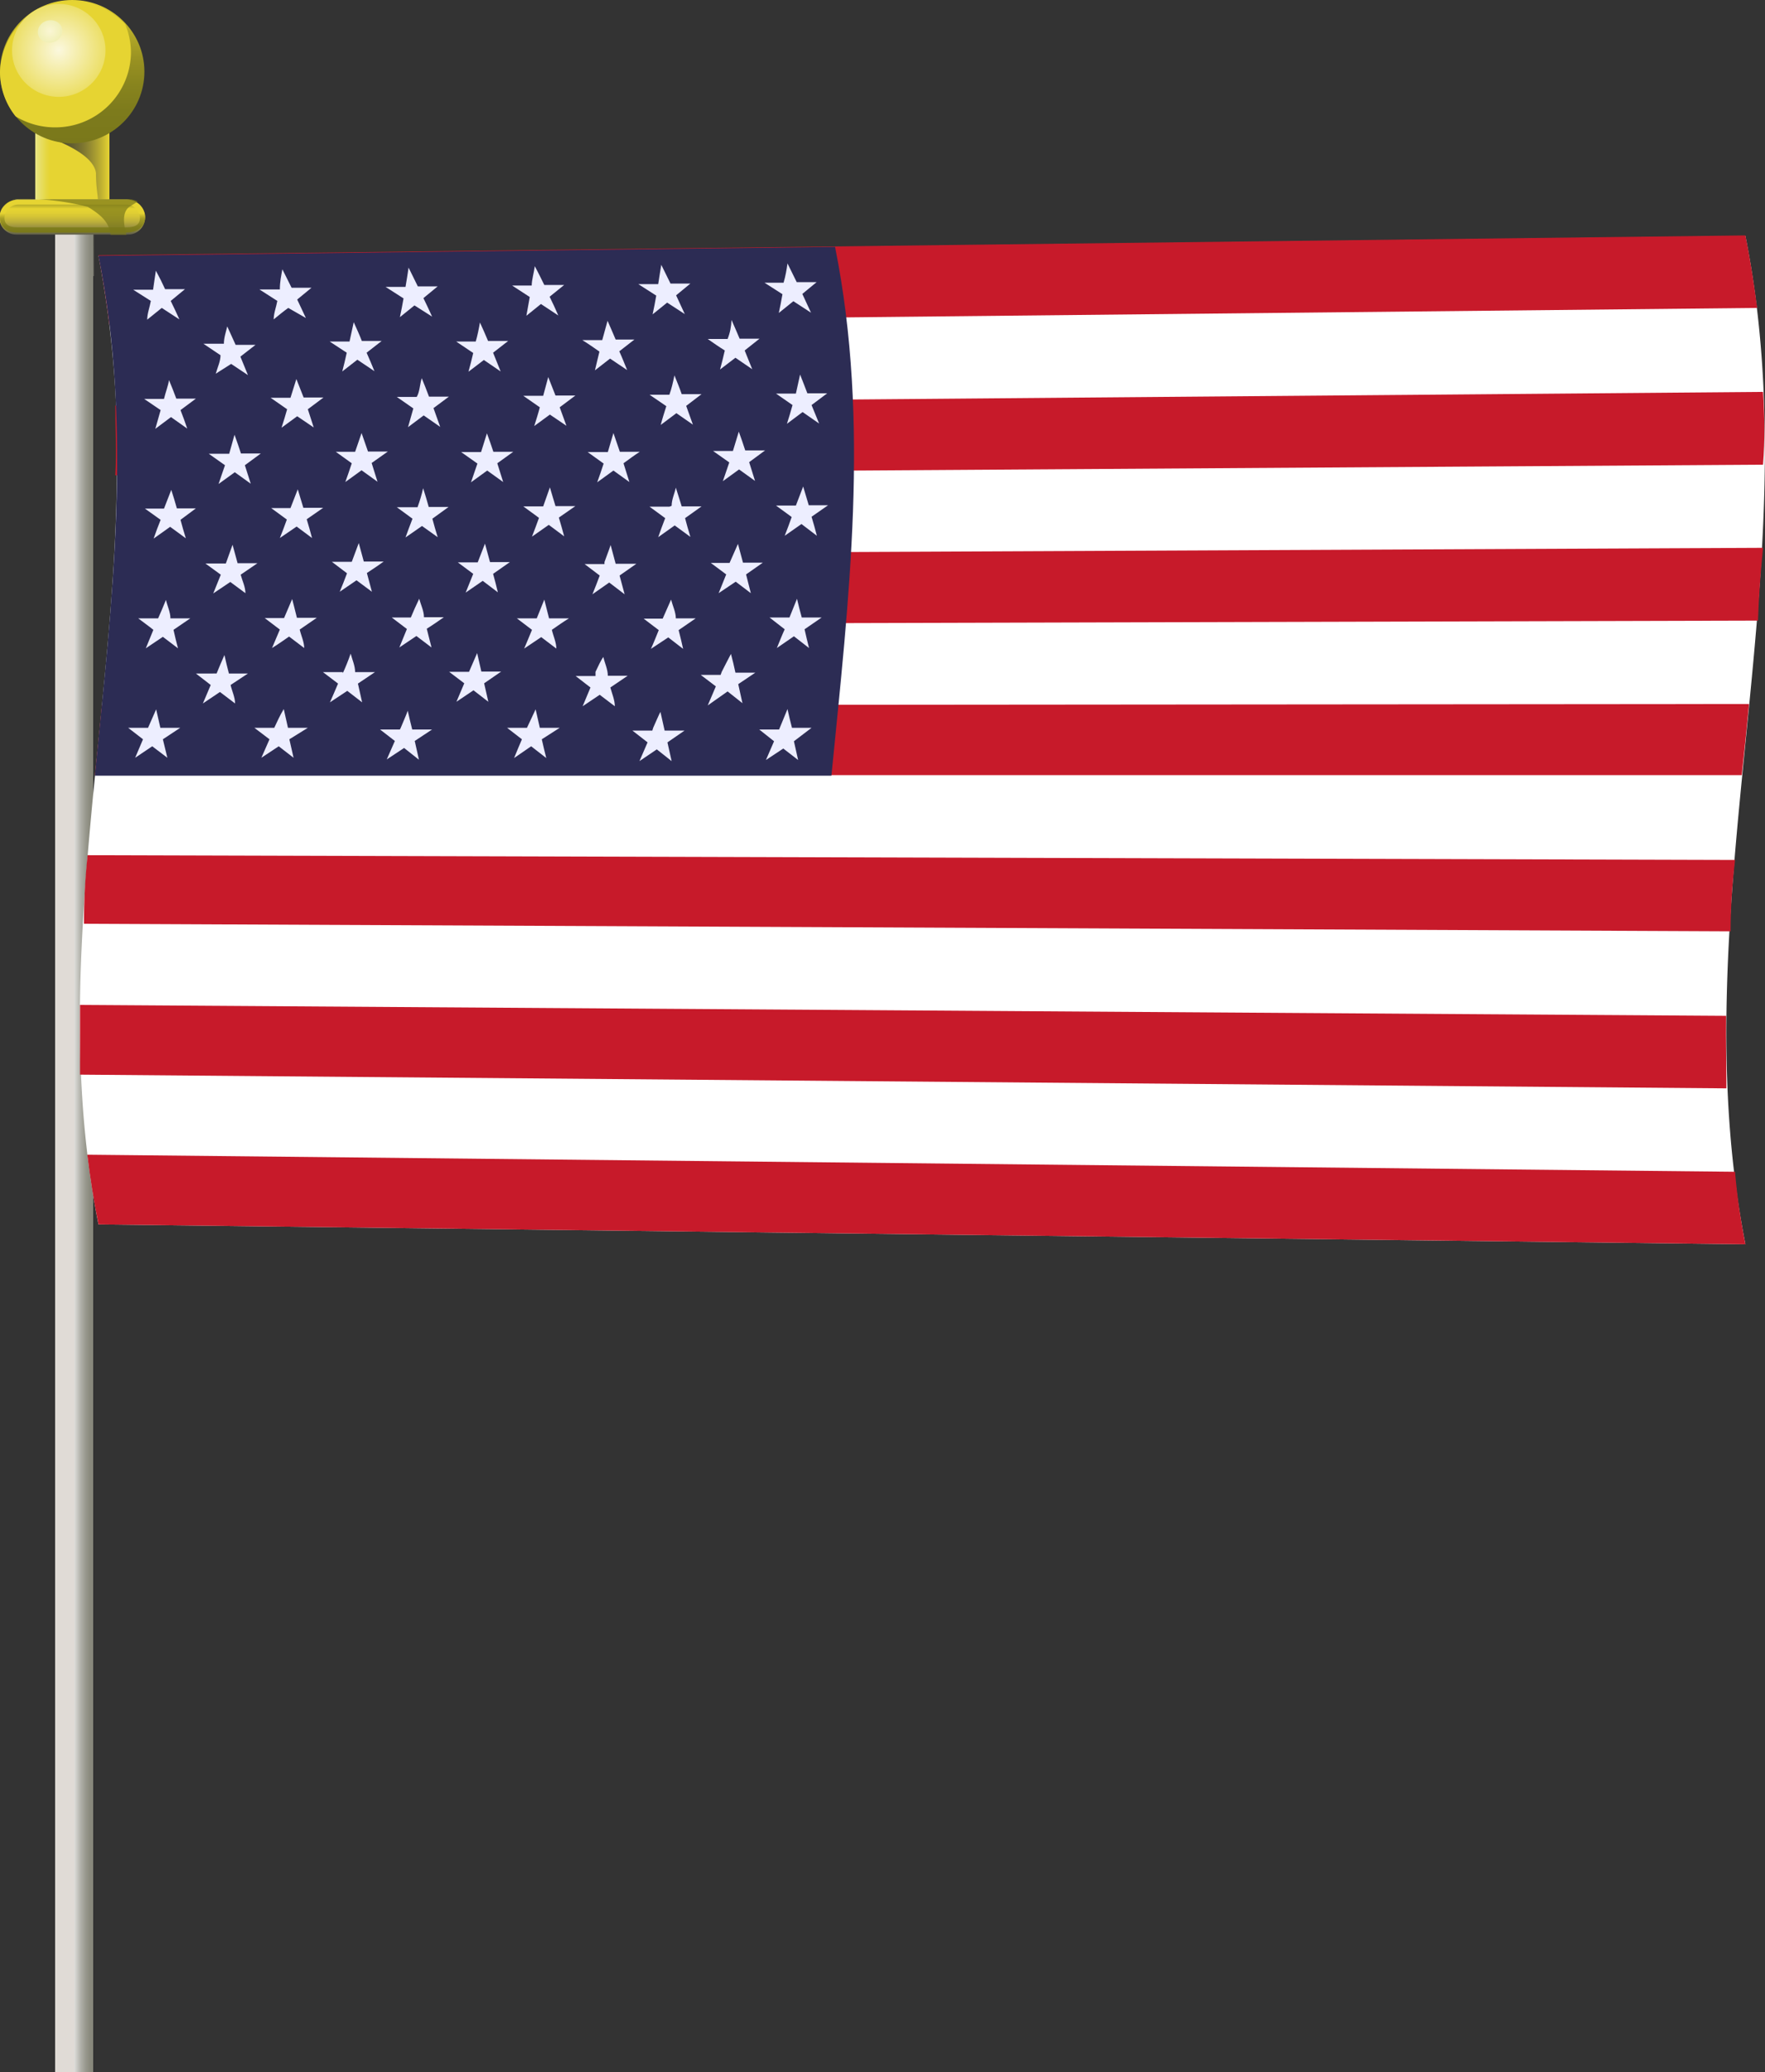 <svg xmlns="http://www.w3.org/2000/svg" xmlns:xlink="http://www.w3.org/1999/xlink" viewBox="0 0 63.07 74.03"><rect x="0" y="0" width="63.07" height="74.03" fill="#333333" stroke="none"/><defs><style>.cls-1{opacity:0.6;fill:url(#linear-gradient);}.cls-2{fill:#e0dbd6;}.cls-3{fill:url(#linear-gradient-2);}.cls-4{fill:#e6d432;}.cls-5{fill:url(#linear-gradient-3);}.cls-6{fill:url(#linear-gradient-4);}.cls-7{fill:url(#linear-gradient-5);}.cls-8{fill:url(#radial-gradient);}.cls-9{fill:url(#radial-gradient-2);}.cls-10{fill:url(#linear-gradient-6);}.cls-11{fill:url(#linear-gradient-7);}.cls-12{fill:#7a781b;fill-opacity:0.7;}.cls-13{fill:#fff;}.cls-14{fill:#c71a2a;}.cls-15{fill:#2c2c54;}.cls-16{fill:#edeeff;}</style><linearGradient id="linear-gradient" x1="2.65" y1="9.94" x2="2.65" y2="8.1" gradientUnits="userSpaceOnUse"><stop offset="0" stop-color="#88877c"/><stop offset="0.25" stop-color="#7d7c6f"/><stop offset="0.66" stop-color="#6f6f60"/><stop offset="1" stop-color="#6a6a5b"/></linearGradient><linearGradient id="linear-gradient-2" x1="2.65" y1="41.06" x2="3.33" y2="41.06" gradientUnits="userSpaceOnUse"><stop offset="0" stop-color="#dfdfdc"/><stop offset="0.12" stop-color="#cecec9"/><stop offset="0.37" stop-color="#aeaea6"/><stop offset="0.61" stop-color="#98988d"/><stop offset="0.82" stop-color="#8a8a7e"/><stop offset="1" stop-color="#858579"/></linearGradient><linearGradient id="linear-gradient-3" x1="1.26" y1="5.91" x2="1.79" y2="5.91" gradientUnits="userSpaceOnUse"><stop offset="0.01" stop-color="#e8e585"/><stop offset="0.26" stop-color="#e7e06d"/><stop offset="0.75" stop-color="#e6d742"/><stop offset="1" stop-color="#e6d432"/></linearGradient><linearGradient id="linear-gradient-4" x1="1.26" y1="5.5" x2="3.91" y2="5.5" gradientUnits="userSpaceOnUse"><stop offset="0" stop-color="#42412f"/><stop offset="0.19" stop-color="#45442f"/><stop offset="0.34" stop-color="#504d2f"/><stop offset="0.49" stop-color="#615d30"/><stop offset="0.63" stop-color="#7a7330"/><stop offset="0.76" stop-color="#998f31"/><stop offset="0.89" stop-color="#bfb131"/><stop offset="1" stop-color="#e6d432"/></linearGradient><linearGradient id="linear-gradient-5" x1="2.58" y1="5.13" x2="2.58" gradientUnits="userSpaceOnUse"><stop offset="0" stop-color="#7a781b"/><stop offset="0.23" stop-color="#7d7b1c"/><stop offset="0.41" stop-color="#88841e"/><stop offset="0.59" stop-color="#999222"/><stop offset="0.75" stop-color="#b1a727"/><stop offset="0.91" stop-color="#d1c22d"/><stop offset="1" stop-color="#e6d432"/></linearGradient><radialGradient id="radial-gradient" cx="2.1" cy="4.17" r="1.67" gradientTransform="translate(0 -2.34) scale(1 0.99)" gradientUnits="userSpaceOnUse"><stop offset="0" stop-color="#fbf8de"/><stop offset="1" stop-color="#ecdf67"/></radialGradient><radialGradient id="radial-gradient-2" cx="1.79" cy="3.48" r="0.42" gradientTransform="translate(1.02 -2.7) rotate(15.98) scale(1 0.99)" gradientUnits="userSpaceOnUse"><stop offset="0.01" stop-color="#faf6d4"/><stop offset="0.99" stop-color="#f1f0b7"/></radialGradient><linearGradient id="linear-gradient-6" x1="2.59" y1="8.39" x2="2.59" y2="7.13" gradientUnits="userSpaceOnUse"><stop offset="0" stop-color="#5d5c4c"/><stop offset="0.04" stop-color="#69674a"/><stop offset="0.2" stop-color="#968e41"/><stop offset="0.35" stop-color="#b9ac3b"/><stop offset="0.5" stop-color="#d2c236"/><stop offset="0.63" stop-color="#e1cf33"/><stop offset="0.74" stop-color="#e6d432"/><stop offset="0.9" stop-color="#a39b24"/><stop offset="1" stop-color="#7a781b"/><stop offset="1" stop-color="#7b791d"/><stop offset="1" stop-color="#9e9c44"/><stop offset="1" stop-color="#bbb864"/><stop offset="1" stop-color="#d1ce7d"/><stop offset="1" stop-color="#e1de8f"/><stop offset="1" stop-color="#eae79a"/><stop offset="1" stop-color="#edea9d"/></linearGradient><linearGradient id="linear-gradient-7" x1="2.59" y1="8.33" x2="2.59" y2="7.13" gradientUnits="userSpaceOnUse"><stop offset="0" stop-color="#7a781b"/><stop offset="0.13" stop-color="#7d7b1c"/><stop offset="0.24" stop-color="#88841e"/><stop offset="0.32" stop-color="#958f21"/><stop offset="0.38" stop-color="#9b9422"/><stop offset="0.45" stop-color="#aca226"/><stop offset="0.52" stop-color="#c7ba2c"/><stop offset="0.59" stop-color="#e6d432"/><stop offset="0.96" stop-color="#e6d432"/><stop offset="0.99" stop-color="#e6d432"/></linearGradient></defs><title>flag5</title><g id="Layer_2" data-name="Layer 2"><g id="USA_flag" data-name="USA flag"><g id="pole"><path class="cls-1" d="M2,9.92a8.1,8.1,0,0,0,1.36-.06V8.1H2Z"/><rect id="stick" class="cls-2" x="1.97" y="8.1" width="1.36" height="65.93"/><rect id="shadow_stick" class="cls-3" x="2.65" y="8.1" width="0.68" height="65.93"/><rect id="support" class="cls-4" x="1.26" y="3.61" width="2.64" height="3.52"/><rect id="shade" class="cls-5" x="1.26" y="4.64" width="0.53" height="2.54"/><path id="shadow" class="cls-6" d="M3.91,3.93A9.19,9.19,0,0,0,1.26,4v.73c.85.29,2.1.79,2.17,1.46,0,.46.06.75.07.93h.41Z"/><ellipse id="shadow-2" data-name="shadow" class="cls-7" cx="2.58" cy="2.56" rx="2.58" ry="2.56"/><path id="top_2" data-name="top 2" class="cls-4" d="M0,2.56a2.55,2.55,0,0,0,.56,1.6A2.72,2.72,0,0,0,2,4.55,2.7,2.7,0,0,0,4.68,1.86a2.66,2.66,0,0,0-.21-1A2.59,2.59,0,0,0,0,2.56Z"/><ellipse id="top" class="cls-8" cx="2.1" cy="1.8" rx="1.67" ry="1.66"/><ellipse id="top-2" data-name="top" class="cls-9" cx="1.79" cy="1.12" rx="0.44" ry="0.4" transform="translate(-0.24 0.54) rotate(-15.98)"/><path id="base" class="cls-10" d="M.66,7.13H4.53a.65.65,0,0,1,.65.65v0a.6.6,0,0,1-.6.6h-4a.6.6,0,0,1-.6-.6v0a.65.65,0,0,1,.65-.65Z"/><path id="edge" class="cls-11" d="M4.54,7.13H.65A.65.65,0,0,0,0,7.77v0c0,.36.27.54.63.54H4.5c.37,0,.69-.19.69-.56h0A.65.65,0,0,0,4.54,7.13ZM5,7.79c0,.27-.22.33-.49.33H.65c-.27,0-.49-.06-.49-.33v0a.49.49,0,0,1,.49-.48H4.52A.49.49,0,0,1,5,7.77Z"/><path id="shadow-3" data-name="shadow" class="cls-12" d="M4.53,7.12H.67a.59.59,0,0,0-.23,0,9,9,0,0,1,2.7.27c.45.28.76.53.81,1h.57c-.07-.25-.2-.78.1-1l.3-.19A.65.65,0,0,0,4.53,7.12Z"/></g><path id="base-2" data-name="base" class="cls-13" d="M62.37,44.45,3.52,43.74c-1.81-9,.64-18.09.66-27.14a37,37,0,0,0-.66-7.46l58.85-.71C64.77,20.44,60,32.44,62.37,44.45Z"/><path id="red_line" data-name="red line" class="cls-14" d="M62.79,11l-58.88.61q-.15-1.24-.39-2.49l58.85-.71C62.55,9.3,62.68,10.16,62.79,11ZM63,14l-58.88.49c0,.83.05,1.66,0,2.49l58.88-.38C63.07,15.73,63.06,14.87,63,14ZM63,19.57l-58.88.27c0,.83-.1,1.66-.17,2.49l58.87-.16C62.85,21.3,62.91,20.44,63,19.57Zm-.46,5.58L3.64,25.2c-.08.83-.16,1.66-.25,2.49l58.85,0C62.33,26.87,62.42,26,62.5,25.15ZM62,30.72,3.13,30.55Q3,31.8,3,33l58.84.27C61.84,32.44,61.9,31.58,62,30.72Zm-.29,5.57L2.86,35.9q0,1.24,0,2.49l58.83.49C61.69,38,61.67,37.15,61.68,36.29ZM62,41.86,3.12,41.25c.1.83.23,1.66.4,2.49l58.85.71C62.2,43.59,62.07,42.72,62,41.86Z"/><path class="cls-15" d="M29.71,27.71l-26.32,0C4,21.5,4.76,15.32,3.52,9.14l26.32-.32C31.1,15.12,30.33,21.41,29.71,27.71Z"/><path id="stars" class="cls-16" d="M28.14,9.41l.33.67h.71l-.51.42.31.67-.63-.41-.52.42c.05-.22.09-.45.13-.67l-.64-.41H28C28.07,9.86,28.11,9.63,28.14,9.41Zm.3,4.65h-.71l.59.41c-.06.22-.13.45-.2.67l.56-.42.59.41L29,14.47l.56-.42h-.71c-.09-.23-.17-.45-.26-.67Zm0,4h-.71l.56.41c-.08.22-.16.45-.25.67l.6-.42.55.42c-.06-.23-.12-.45-.19-.68l.59-.41H28.9c-.07-.22-.13-.45-.2-.67Zm-.23,4h-.71l.54.42c-.1.22-.19.45-.28.67l.61-.42.54.42c-.06-.23-.11-.45-.16-.67l.61-.42h-.71c-.06-.22-.12-.45-.17-.67Zm-.37,4h-.71l.53.42c-.1.22-.19.45-.29.67l.62-.41.53.41-.15-.67L29,26H28.3c-.06-.22-.11-.45-.16-.67ZM26,12.11h-.71c.2.14.4.28.61.41-.05.23-.11.45-.17.68l.55-.42.6.41-.27-.67.53-.42h-.71c-.09-.22-.19-.44-.29-.67C26.13,11.66,26.09,11.88,26,12.11Zm.19,4h-.71l.58.41c-.08.22-.15.45-.23.67l.58-.42.57.41-.21-.67.57-.42h-.71c-.07-.22-.15-.45-.23-.67Zm-.12,4H25.4l.55.41-.27.67.61-.41.54.41c-.06-.22-.11-.45-.17-.67l.6-.42h-.71l-.18-.67Zm-.32,4h-.71l.54.41-.29.68L26,24.7l.53.42-.15-.68.61-.41h-.71c-.05-.23-.1-.45-.16-.67C26,23.58,25.89,23.81,25.79,24ZM21.52,12.15h-.71c.21.13.41.27.61.41-.05.22-.11.44-.16.67l.54-.42.61.41c-.09-.22-.18-.45-.28-.67l.54-.42H22c-.1-.23-.19-.45-.29-.67Zm.2,4H21l.57.41c-.07.22-.15.45-.23.67l.58-.42.57.41-.21-.67c.19-.14.38-.28.58-.41h-.71c-.08-.22-.15-.45-.23-.67Zm-.12,4h-.71l.54.41c-.08.22-.17.45-.26.67l.6-.42.55.42-.18-.67.6-.42H22l-.18-.67C21.77,19.63,21.68,19.85,21.6,20.08Zm-.32,4h-.71l.53.41-.28.67.61-.41.54.41c0-.22-.1-.45-.16-.67l.62-.42h-.71c0-.23-.11-.45-.16-.67C21.47,23.59,21.37,23.81,21.28,24ZM17,12.2H16.3l.61.41c-.05.22-.11.45-.17.67l.55-.42.6.41-.27-.67.54-.42h-.72c-.09-.22-.19-.44-.29-.66C17.11,11.75,17.06,12,17,12.2Zm.19,3.95h-.71l.58.41c-.08.22-.15.45-.23.67l.58-.42.57.41-.21-.67.57-.41h-.71c-.07-.22-.15-.44-.23-.66Zm-.12,3.94h-.71l.55.41-.27.67.61-.42.54.41c-.05-.22-.11-.44-.17-.66l.6-.42h-.71l-.18-.66ZM16.76,24h-.71l.54.41-.28.66.61-.41.53.41-.15-.66.61-.42H17.2l-.15-.66Zm-4.27-11.8h-.71l.61.4c-.05.23-.1.45-.16.67l.54-.42.61.41c-.09-.22-.18-.44-.28-.66l.54-.42h-.71c-.09-.23-.19-.45-.29-.67Zm.2,3.94H12l.57.41c-.07.22-.15.44-.23.67l.58-.42.57.41-.21-.67.58-.41h-.71l-.23-.66Zm-.12,3.93h-.71l.54.41c-.08.22-.17.44-.26.66l.6-.41.55.41-.18-.67c.2-.13.41-.27.6-.41H13l-.18-.66Zm-.32,3.94h-.71l.54.41c-.1.23-.19.45-.29.67l.62-.41.53.41-.15-.67.61-.41h-.71c0-.22-.1-.44-.16-.66C12.44,23.61,12.35,23.83,12.25,24.05ZM8,12.28H7.27l.61.41c0,.22-.11.44-.17.66L8.26,13l.6.4-.27-.66.54-.42H8.42l-.3-.66C8.08,11.84,8,12.06,8,12.28Zm.19,3.93H7.46l.58.41c-.08.22-.15.44-.23.67l.58-.42.57.41-.21-.66.57-.42H8.61c-.07-.22-.15-.45-.23-.67Zm-.12,3.92H7.34l.55.4-.27.67.61-.41.54.4c0-.22-.11-.44-.17-.66l.6-.41H8.49l-.18-.66Zm-.31,3.93H7l.53.41-.28.66.61-.41.54.41c0-.22-.11-.44-.16-.66l.62-.41H8.18c-.06-.22-.11-.44-.16-.66C7.92,23.62,7.83,23.84,7.74,24.06ZM23.63,9.46l.33.67h.71l-.51.42.31.67-.63-.41-.52.42c.05-.22.09-.45.13-.67l-.64-.41h.71C23.56,9.91,23.59,9.68,23.63,9.46Zm.29,4.64h-.71l.6.41c-.07.22-.14.44-.2.67l.56-.42.59.41-.24-.67.55-.42h-.71c-.08-.23-.17-.45-.26-.67C24.05,13.65,24,13.88,23.92,14.1Zm0,4h-.71l.56.41c-.09.23-.17.45-.25.68l.59-.42.56.41c-.07-.22-.13-.45-.19-.67l.59-.42h-.71l-.21-.67C24.11,17.62,24,17.84,24,18.07Zm-.24,4H23l.54.41c-.09.22-.18.45-.28.67l.62-.41.53.41c-.05-.22-.1-.45-.16-.67l.61-.42h-.71c0-.22-.11-.44-.17-.67Zm-.37,4h-.71l.54.42-.29.67.62-.42.53.42-.15-.67.61-.42h-.71l-.15-.67C23.53,25.56,23.44,25.78,23.34,26ZM19.11,9.51c.12.22.23.45.34.67h.71l-.52.42c.11.22.21.44.31.67l-.62-.41-.52.42.12-.67-.63-.41H19C19,10,19.08,9.74,19.11,9.51Zm.3,4.63H18.7l.59.41c-.06.23-.13.45-.2.67l.56-.41.59.4L20,14.55l.56-.42h-.71l-.26-.66Zm0,3.95h-.71l.56.41c-.08.22-.16.44-.25.67l.6-.42.55.41c-.06-.22-.12-.44-.19-.67l.59-.41h-.71c-.07-.22-.13-.44-.2-.67Zm-.23,4h-.71l.54.41c-.09.23-.19.45-.28.67l.61-.41.54.41c0-.22-.11-.45-.16-.67.2-.14.4-.28.61-.41h-.71c-.06-.22-.11-.45-.17-.67ZM18.83,26h-.71l.53.41c-.09.22-.19.44-.28.67l.61-.42.54.42c-.06-.23-.11-.45-.16-.67L20,26h-.71l-.15-.66ZM14.6,9.56l.33.67h.71l-.51.42c.11.22.21.44.31.66l-.63-.4-.52.42c.05-.23.09-.45.13-.67l-.64-.41h.71C14.53,10,14.57,9.79,14.6,9.56Zm.29,4.62h-.71l.59.41-.19.67.56-.42.59.41-.24-.67.55-.41h-.71c-.08-.22-.17-.44-.26-.66C15,13.73,15,14,14.89,14.18Zm0,3.94h-.71l.56.41c-.09.23-.17.45-.25.67l.59-.41.56.4c-.07-.22-.13-.44-.19-.66l.58-.42h-.71c-.06-.22-.13-.45-.2-.67C15.07,17.67,15,17.9,14.92,18.12Zm-.24,3.94H14l.54.41-.27.66.61-.41.54.41c-.06-.22-.11-.44-.17-.67.21-.13.41-.27.61-.41h-.71c0-.22-.11-.44-.17-.66C14.87,21.62,14.77,21.84,14.68,22.06Zm-.36,4h-.71l.53.41-.29.66.62-.41.53.42-.15-.67.62-.41h-.71c-.06-.23-.11-.45-.16-.67C14.51,25.56,14.41,25.78,14.32,26ZM10.09,9.62l.33.66h.71l-.51.42.31.66L10.3,11c-.18.13-.35.27-.52.41,0-.22.09-.44.13-.66l-.64-.41H10C10,10.06,10.05,9.84,10.09,9.62Zm.29,4.59H9.67l.59.41c-.06.22-.13.44-.2.66l.56-.41.59.4L11,14.62l.56-.42h-.71l-.26-.66Zm0,3.94H9.69l.56.41c-.08.22-.16.44-.25.66l.6-.41.55.41c-.06-.22-.12-.45-.19-.67l.59-.41h-.71c-.07-.22-.13-.44-.2-.66Zm-.23,3.93H9.46l.54.41-.28.66c.21-.13.41-.27.61-.41l.54.41c0-.22-.11-.44-.16-.66l.61-.42h-.71c-.06-.23-.11-.45-.17-.67ZM9.8,26H9.09l.54.41-.29.66.62-.41.53.41-.15-.66L11,26h-.71l-.15-.67C10,25.56,9.9,25.79,9.8,26ZM5.57,9.67q.18.33.33.66h.71l-.51.42c.11.22.21.44.31.66L5.78,11l-.52.42c0-.22.09-.44.13-.67l-.63-.4h.71C5.5,10.11,5.54,9.89,5.57,9.67Zm.29,4.58H5.15l.59.4-.19.67.56-.42.58.41q-.11-.33-.24-.66L7,14.24H6.3c-.08-.22-.17-.44-.26-.66C6,13.81,5.92,14,5.86,14.25Zm0,3.92H5.18l.56.4c-.09.22-.17.44-.25.67l.59-.42.56.41c-.07-.22-.13-.44-.19-.66L7,18.16H6.32c-.06-.22-.13-.44-.2-.66Zm-.24,3.92H4.94c.18.14.37.27.54.41l-.27.66.61-.41.54.41c-.06-.22-.11-.44-.16-.66l.6-.41H6.09c0-.22-.11-.44-.16-.66C5.84,21.65,5.75,21.87,5.65,22.09ZM5.29,26H4.58l.53.41-.28.66.61-.41.54.41c-.05-.22-.11-.44-.16-.66L6.44,26H5.73l-.15-.66Z"/></g></g></svg>